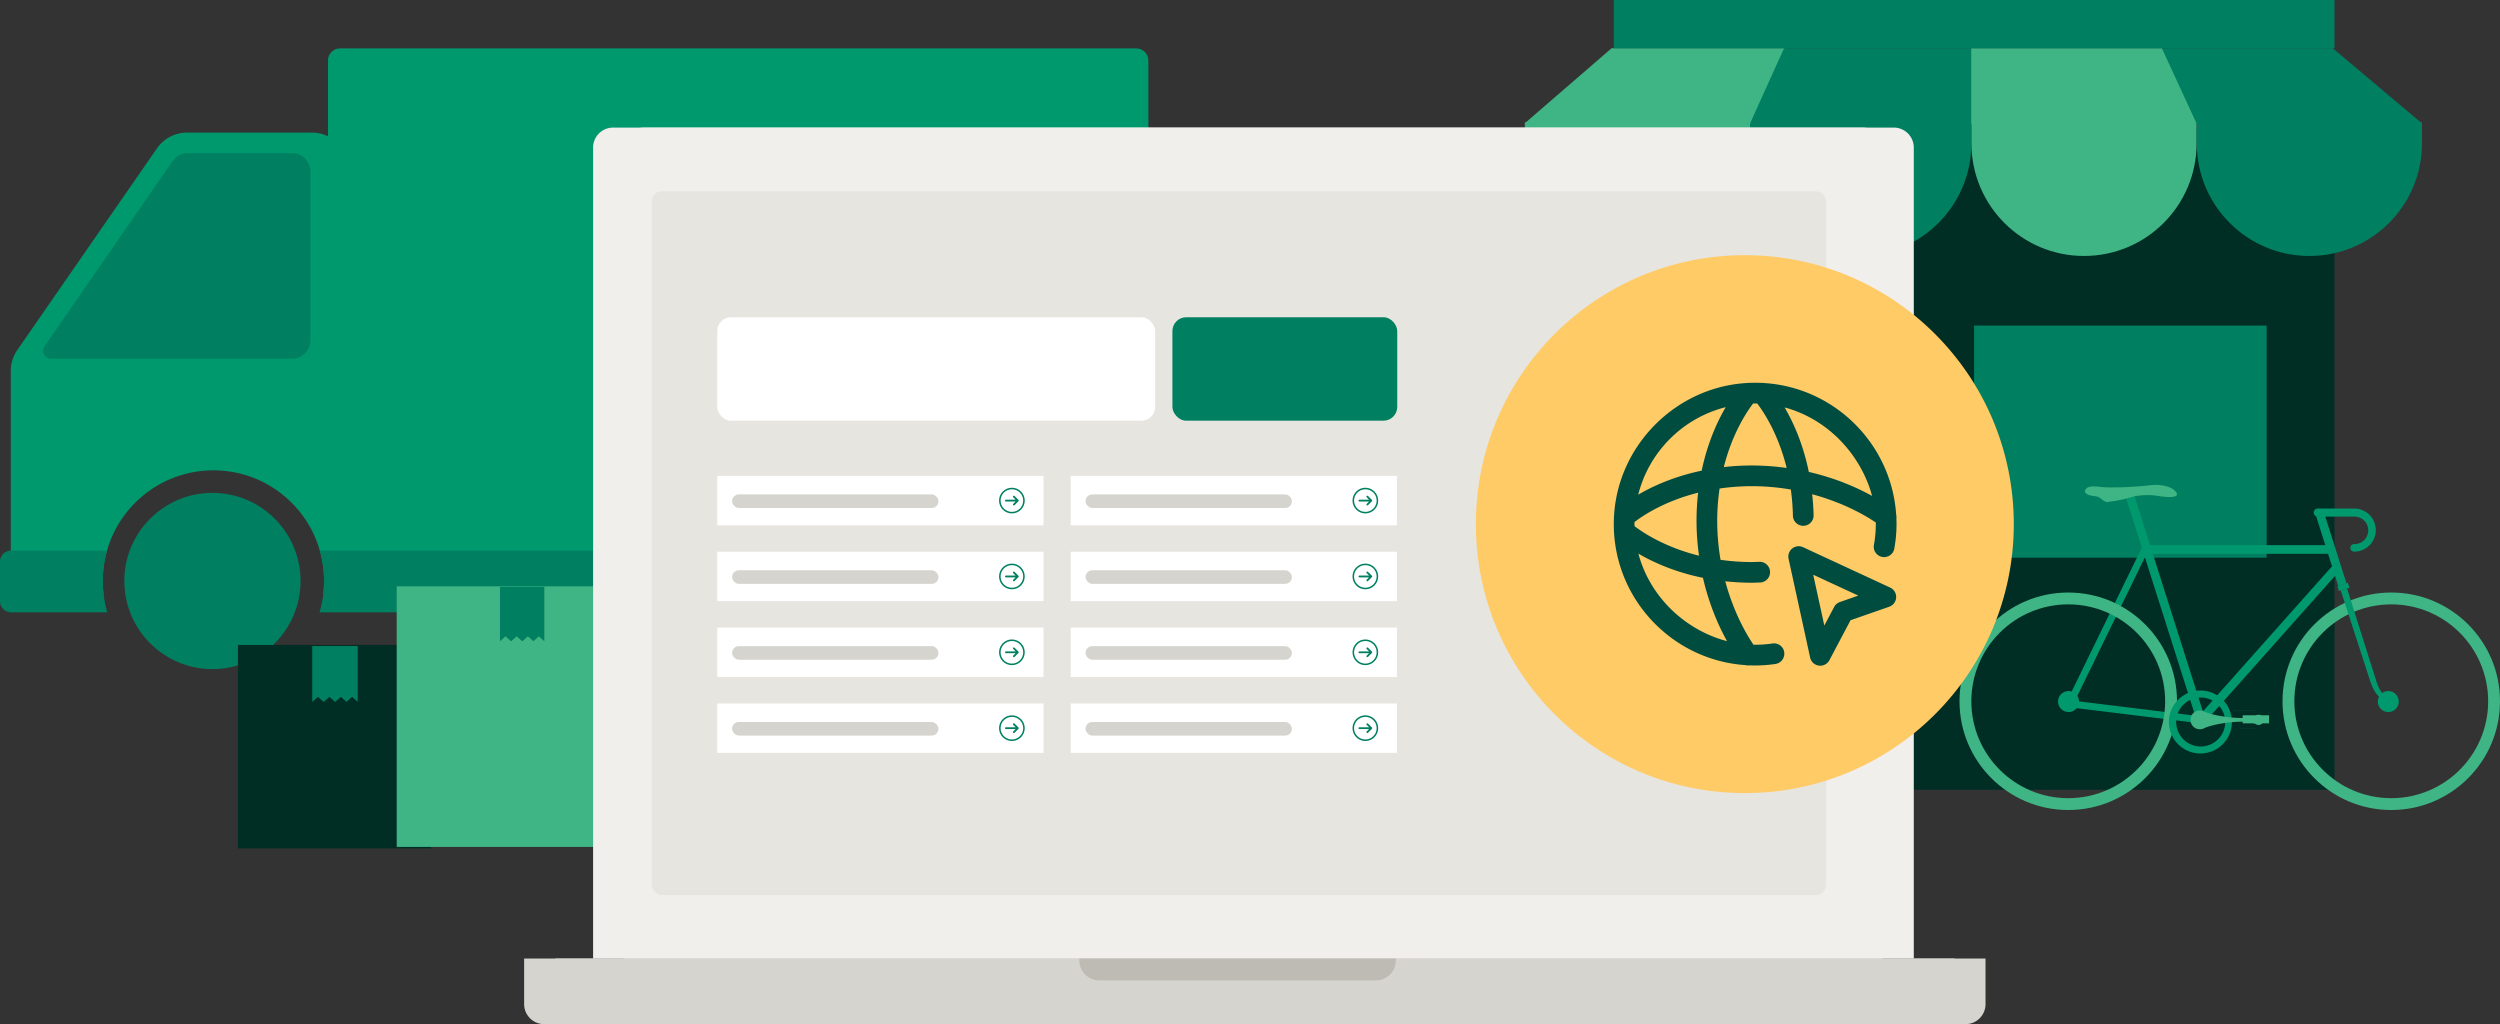 <svg xmlns="http://www.w3.org/2000/svg" fill="none" viewBox="0 0 725 297"><rect x="0" y="0" width="725" height="297" fill="#333333" stroke="none"/><path fill="#002E25" d="M468 37.035h209v192H468z"/><path fill="#008060" fill-rule="evenodd" d="M571.707 35.494v6.09c0 18.03-14.617 32.647-32.648 32.647-18.031 0-32.648-14.617-32.648-32.648v-6.089h65.296z" clip-rule="evenodd"/><path fill="#3FB484" fill-rule="evenodd" d="M637.015 35.494v6.09c0 18.03-14.617 32.647-32.648 32.647-18.031 0-32.649-14.617-32.649-32.648v-6.089h65.297z" clip-rule="evenodd"/><path fill="#008060" d="M676.49 13.985h-49.754l9.907 21.791h65.722L676.49 13.985z"/><path fill="#3FB484" d="M626.933 13.985h-55.318v21.791h65.375l-10.057-21.791zm-159.573 0h50.417l-9.907 21.792h-65.723l25.213-21.792z"/><path fill="#008060" d="M517.383 13.985h54.232v21.791h-64.093l9.861-21.791z"/><path fill="#3FB484" fill-rule="evenodd" d="M507.498 35.494v6.09c0 18.03-14.617 32.647-32.648 32.647-18.031 0-32.648-14.617-32.648-32.648v-6.089h65.296z" clip-rule="evenodd"/><path fill="#008060" fill-rule="evenodd" d="M702.366 35.494v6.09c0 18.03-14.617 32.647-32.648 32.647-18.031 0-32.648-14.617-32.648-32.648v-6.089h65.296z" clip-rule="evenodd"/><path fill="#008060" d="M554.036 94.414h-66.395v134.62h66.395zm103.28 0h-84.838v67.31h84.838zM677 0H468v14h209z"/><path fill="#00996E" fill-rule="evenodd" d="M95.11 17.576a3.541 3.541 0 013.542-3.54h230.835a3.54 3.54 0 013.541 3.54V165.51a3.541 3.541 0 01-3.541 3.542h-22.298a26.7 26.7 0 00.005-.566c0-17.719-14.363-32.082-32.082-32.082-17.718 0-32.082 14.363-32.082 32.082 0 .189.002.377.005.566H98.652c-.05 0-.1-.001-.15-.004a10.63 10.63 0 01-4.742 3.167 32.42 32.42 0 00.215-3.734c0-17.718-14.364-32.082-32.082-32.082-17.719 0-32.082 14.364-32.082 32.082 0 1.445.095 2.867.28 4.26H13.747c-5.867 0-10.623-4.756-10.623-10.623v-54.556c0-2.161.659-4.271 1.89-6.048l40.504-58.488a10.623 10.623 0 018.734-4.575h36.197c1.673 0 3.255.387 4.662 1.075v-21.95z" clip-rule="evenodd"/><path fill="#008060" d="M50.05 46.706a5.312 5.312 0 014.37-2.291h30.267A5.312 5.312 0 0190 49.727v48.998a5.312 5.312 0 01-5.312 5.311H14.793a2.3 2.3 0 01-1.893-3.61l37.15-53.72z"/><circle cx="274.824" cy="168.483" r="25.552" fill="#008060"/><path fill="#008060" fill-rule="evenodd" d="M92.67 177.568a32.092 32.092 0 001.305-9.087c0-3.051-.426-6.003-1.222-8.8H244.25a32.105 32.105 0 00-1.222 8.8c0 3.156.456 6.206 1.305 9.087H92.67zm-61.554 0H3.187A3.187 3.187 0 010 174.381v-11.513a3.187 3.187 0 013.187-3.187h27.846a32.113 32.113 0 00-1.222 8.8c0 3.156.456 6.206 1.305 9.087zm276.076-9.087c0 3.156-.456 6.206-1.305 9.087h27.928a3.187 3.187 0 003.187-3.187v-11.513a3.187 3.187 0 00-3.187-3.187H305.97a32.105 32.105 0 011.222 8.8z" clip-rule="evenodd"/><circle cx="61.609" cy="168.483" r="25.552" fill="#008060"/><path fill="#002E25" d="M69 187.035h56v59H69z"/><path fill="#008060" fill-rule="evenodd" d="M90.549 187.352h13.193v16.191l-1.633-1.459-1.628 1.454-1.628-1.454-1.65 1.473h-.03l-1.649-1.473-1.649 1.473h-.027l-1.649-1.473-1.648 1.473h-.002v-16.205z" clip-rule="evenodd"/><path fill="#3FB484" d="M115.044 170.035h72.57v75.572h-72.57z"/><path fill="#008060" fill-rule="evenodd" d="M144.998 170.179h12.853v15.773l-1.591-1.422-1.586 1.417-1.586-1.417-1.607 1.435h-.029l-1.607-1.435-1.606 1.435h-.028l-1.607-1.435-1.606 1.434v-15.785z" clip-rule="evenodd"/><path fill="#00996E" d="M616.185 143.24l2.38-.756 21.035 66.235-2.38.756z"/><path fill="#00996E" d="M621.319 158.417l1.825.89-22.236 45.611-1.825-.89z"/><path fill="#00996E" d="M639.152 207.865l-.248 2.015-39.111-4.807.247-2.015zm39.144-36.481l3.026-.961-.444-1.4-3.026.962z"/><path fill="#3FB484" d="M605.06 141.658c-1.371 1.447.882 2.071 2.181 2.202.623 0 1.454.264 1.791.552 1.433 1.321 2.311 1.285 2.571 1.101.804-.131 3.162-.317 6.153-1.26 2.991-.944 6.699-.708 8.334-.393 2.129.367 6.123.676 5.063-1.023-1.324-2.123-5.608-2.437-7.555-2.123-1.947.315-11.061.944-14.566.472-2.804-.377-3.817.157-3.972.472z"/><path fill="#00996E" d="M675.823 158.096v2.498h-53.549v-2.498zm1.192 5.308l1.866 1.66-40.066 45.026-1.866-1.66z"/><circle cx="692.605" cy="203.449" r="3.044" fill="#00996E"/><path fill="#00996E" fill-rule="evenodd" d="M671.92 147.502a1.172 1.172 0 00-.237 2.22l6.422 20.22 2.38-.756-6.149-19.365h8.512v-.001l.012.001h.023a3.981 3.981 0 010 7.961v.018a1.094 1.094 0 00-1.284 1.076 1.092 1.092 0 001.284 1.076v.015a6.245 6.245 0 00-.035-12.487v-.001H671.92v.023z" clip-rule="evenodd"/><path fill="#3FB484" fill-rule="evenodd" d="M599.793 234.905c17.417 0 31.536-14.119 31.536-31.536 0-17.416-14.119-31.536-31.536-31.536s-31.536 14.12-31.536 31.536c0 17.417 14.119 31.536 31.536 31.536zm0-3.433c15.52 0 28.101-12.582 28.101-28.102s-12.581-28.101-28.101-28.101-28.102 12.581-28.102 28.101 12.582 28.102 28.102 28.102zm93.671 3.433c17.417 0 31.536-14.119 31.536-31.536 0-17.416-14.119-31.536-31.536-31.536s-31.536 14.12-31.536 31.536c0 17.417 14.119 31.536 31.536 31.536zm0-3.433c15.52 0 28.101-12.582 28.101-28.102s-12.581-28.101-28.101-28.101-28.101 12.581-28.101 28.101 12.581 28.102 28.101 28.102z" clip-rule="evenodd"/><path fill="#00996E" fill-rule="evenodd" d="M678.814 171.219l8.581 26.426-.003.001.061.176.043.132.004.001c1.246 3.472 3.27 5.598 5.226 5.111.137-.034.271-.08.401-.138-1.406-.439-2.751-2.098-3.713-4.498l-8.772-27.791-1.828.58z" clip-rule="evenodd"/><circle cx="599.871" cy="203.449" r="3.044" fill="#00996E"/><path fill="#00996E" fill-rule="evenodd" d="M638.12 218.514a9.133 9.133 0 100-18.266 9.133 9.133 0 000 18.266zm0-2.029a7.104 7.104 0 10-.001-14.207 7.104 7.104 0 00.001 14.207z" clip-rule="evenodd"/><path fill="#3FB484" fill-rule="evenodd" d="M639.367 211.101a2.732 2.732 0 11-.012-4.697c1.818.753 4.665 1.382 7.944 1.673 3.497.311 5.565.08 6.738-.465a1.483 1.483 0 11-.004 2.284c-1.173-.545-3.241-.774-6.734-.464-3.272.291-6.114.918-7.932 1.669zm14.911.23h-7.296l7.296-.021v.021zm0-5.132v-.019h-6.732l6.732.019z" clip-rule="evenodd"/><path fill="#3FB484" d="M650.375 207.429h7.65v2.342h-7.65z"/><path fill="#D6D4CE" d="M161 277.976h414.803v13.221A5.804 5.804 0 01570 297H166.803a5.803 5.803 0 01-5.803-5.803v-13.221z"/><path fill="#F0EFEC" d="M555 277.976H180.998V42.803A5.803 5.803 0 01186.801 37h362.396A5.803 5.803 0 01555 42.803v235.173z"/><path fill="#BEBBB4" d="M322 277.976h91.801v.538a5.804 5.804 0 01-5.803 5.803h-80.195a5.803 5.803 0 01-5.803-5.803v-.538z"/><rect width="340.569" height="204.08" x="198" y="55.463" fill="#E7E5E0" rx="2.901"/><path fill="#D6D4CE" d="M152 277.976h414.803v13.221A5.804 5.804 0 01561 297H157.803a5.803 5.803 0 01-5.803-5.803v-13.221z"/><path fill="#F0EFEC" d="M546 277.976H171.998V42.803A5.803 5.803 0 01177.801 37h362.396A5.803 5.803 0 01546 42.803v235.173z"/><path fill="#BEBBB4" d="M313 277.976h91.801v.538a5.804 5.804 0 01-5.803 5.803h-80.195a5.803 5.803 0 01-5.803-5.803v-.538z"/><rect width="340.569" height="204.08" x="189" y="55.463" fill="#E7E5E0" rx="2.901"/><circle cx="506" cy="152" r="78" fill="#FFCB67"/><rect width="127" height="30" x="208" y="92" fill="#fff" rx="4"/><rect width="65.203" height="30" x="340" y="92" fill="#008060" rx="4"/><path fill="#fff" d="M208.001 138h94.618v14.336h-94.618z"/><circle cx="293.451" cy="145.168" r="3.503" stroke="#008060" stroke-width=".448"/><path stroke="#008060" stroke-linecap="round" stroke-linejoin="round" stroke-width=".538" d="M294.024 146.315l.574-.574.573-.573-1.147-1.147m-2.294 1.147h3.441"/><rect width="59.853" height="3.942" x="212.302" y="143.376" fill="#D6D4CE" rx="1.971"/><path fill="#fff" d="M310.503 138h94.618v14.336h-94.618z"/><circle cx="395.953" cy="145.168" r="3.503" stroke="#008060" stroke-width=".448"/><path stroke="#008060" stroke-linecap="round" stroke-linejoin="round" stroke-width=".538" d="M396.526 146.315l.573-.574.574-.573-1.147-1.147m-2.294 1.147h3.441"/><rect width="59.853" height="3.942" x="314.803" y="143.375" fill="#D6D4CE" rx="1.971"/><path fill="#fff" d="M208 160h94.618v14.336H208z"/><circle cx="293.45" cy="167.168" r="3.503" stroke="#008060" stroke-width=".448"/><path stroke="#008060" stroke-linecap="round" stroke-linejoin="round" stroke-width=".538" d="M294.023 168.315l.573-.574.574-.573-1.147-1.147m-2.294 1.147h3.441"/><rect width="59.853" height="3.942" x="212.3" y="165.376" fill="#D6D4CE" rx="1.971"/><path fill="#fff" d="M310.502 160h94.618v14.336h-94.618z"/><circle cx="395.951" cy="167.168" r="3.503" stroke="#008060" stroke-width=".448"/><path stroke="#008060" stroke-linecap="round" stroke-linejoin="round" stroke-width=".538" d="M396.525 168.315l.573-.574.574-.573-1.147-1.147m-2.294 1.147h3.441"/><rect width="59.853" height="3.942" x="314.802" y="165.375" fill="#D6D4CE" rx="1.971"/><path fill="#fff" d="M208.001 182h94.618v14.336h-94.618z"/><circle cx="293.451" cy="189.168" r="3.503" stroke="#008060" stroke-width=".448"/><path stroke="#008060" stroke-linecap="round" stroke-linejoin="round" stroke-width=".538" d="M294.024 190.315l.574-.574.573-.573-1.147-1.147m-2.294 1.147h3.441"/><rect width="59.853" height="3.942" x="212.302" y="187.376" fill="#D6D4CE" rx="1.971"/><path fill="#fff" d="M310.503 182h94.618v14.336h-94.618z"/><circle cx="395.953" cy="189.168" r="3.503" stroke="#008060" stroke-width=".448"/><path stroke="#008060" stroke-linecap="round" stroke-linejoin="round" stroke-width=".538" d="M396.526 190.315l.573-.574.574-.573-1.147-1.147m-2.294 1.147h3.441"/><rect width="59.853" height="3.942" x="314.803" y="187.375" fill="#D6D4CE" rx="1.971"/><path fill="#fff" d="M208 204h94.618v14.336H208z"/><circle cx="293.45" cy="211.168" r="3.503" stroke="#008060" stroke-width=".448"/><path stroke="#008060" stroke-linecap="round" stroke-linejoin="round" stroke-width=".538" d="M294.023 212.315l.573-.574.574-.573-1.147-1.147m-2.294 1.147h3.441"/><rect width="59.853" height="3.942" x="212.3" y="209.376" fill="#D6D4CE" rx="1.971"/><path fill="#fff" d="M310.502 204h94.618v14.336h-94.618z"/><circle cx="395.951" cy="211.168" r="3.503" stroke="#008060" stroke-width=".448"/><path stroke="#008060" stroke-linecap="round" stroke-linejoin="round" stroke-width=".538" d="M396.525 212.315l.573-.574.574-.573-1.147-1.147m-2.294 1.147h3.441"/><rect width="59.853" height="3.942" x="314.802" y="209.375" fill="#D6D4CE" rx="1.971"/><path fill="#004C3F" fill-rule="evenodd" d="M533.566 174.59a3.003 3.003 0 00-1.664 1.43l-2.85 5.386-3.216-14.736 13.068 6.056-5.338 1.864zm14.582-4.192l-25.27-11.714a3.001 3.001 0 00-4.192 3.364l6.254 28.652a2.997 2.997 0 002.932 2.358c1.1 0 2.126-.604 2.652-1.596l6.132-11.594 11.218-3.914a3 3 0 00.274-5.556zm-73.016-9.846c4.188 2.456 10.486 5.34 18.73 7.022 1.832 7.974 4.662 14.192 6.976 18.356a34.297 34.297 0 01-4.132-1.354c-10.65-4.274-18.718-13.268-21.574-24.024zm25.33-42.474c-2.426 4.124-5.272 10.318-6.972 18.412-8.088 1.698-14.28 4.544-18.402 6.968 3.134-12.446 12.928-22.246 25.374-25.38zm41.01 21.49a34.035 34.035 0 011.426 4.252c-4.166-2.31-10.378-5.134-18.342-6.96-1.68-8.246-4.564-14.514-7.014-18.704 10.652 2.86 19.562 10.864 23.93 21.412zm-33.48-4.576c-2.854 0-5.54.178-8.094.464 2.506-9.89 6.77-16.184 8.514-18.454.398-.006.79.016 1.186.024 1.774 2.306 6.066 8.65 8.538 18.682a74.06 74.06 0 00-10.144-.716zm-15.284 26.162c-10.02-2.488-16.392-6.804-18.69-8.566-.004-.23-.026-.454-.026-.682 0-.176.024-.344.028-.518 2.27-1.756 8.528-6.014 18.436-8.506a72.652 72.652 0 00-.464 8.11c0 3.598.278 6.974.716 10.162zm21.308 25.458a33.57 33.57 0 01-5.504.36c-1.686-2.458-5.63-8.904-8.188-18.404 2.432.258 4.97.424 7.668.424.592 0 1.164-.022 1.736-.046l.69-.026a3.001 3.001 0 002.9-3.098c-.054-1.654-1.472-2.968-3.096-2.898l-.742.028c-.49.018-.98.04-1.488.04-3.23 0-6.226-.25-9.036-.644a67.664 67.664 0 01-.964-11.356c0-3.34.268-6.432.688-9.32 2.884-.416 5.97-.68 9.312-.68 4.064 0 7.852.374 11.352.972.33 2.374.542 4.902.6 7.582a3.002 3.002 0 002.998 2.936c.024 0 .046 0 .068-.002a2.997 2.997 0 002.934-3.062 71.57 71.57 0 00-.414-6.088c9.512 2.564 15.996 6.518 18.454 8.198a33.713 33.713 0 01-.548 6.52 2.974 2.974 0 001.682 3.23l.004.002c1.766.818 3.864-.226 4.214-2.14.424-2.32.656-4.706.656-7.148 0-.53-.022-1.056-.042-1.58.054-.384.034-.77-.058-1.142-1.354-20.532-17.88-36.978-38.45-38.198a2.982 2.982 0 00-.626-.032 40.963 40.963 0 00-3.642.002c-.22-.014-.426 0-.644.034-20.49 1.21-37.246 17.966-38.456 38.458-.034.214-.048.42-.034.638a41.873 41.873 0 00-.002 3.648c-.012.208 0 .406.032.614 1.214 20.566 17.656 37.094 38.182 38.456.244.062.49.102.742.102.092 0 .18-.036.272-.044a44.77 44.77 0 001.726.044c2.008 0 3.976-.158 5.902-.446a3.012 3.012 0 002.492-3.622 2.984 2.984 0 00-3.37-2.312z" clip-rule="evenodd"/></svg>